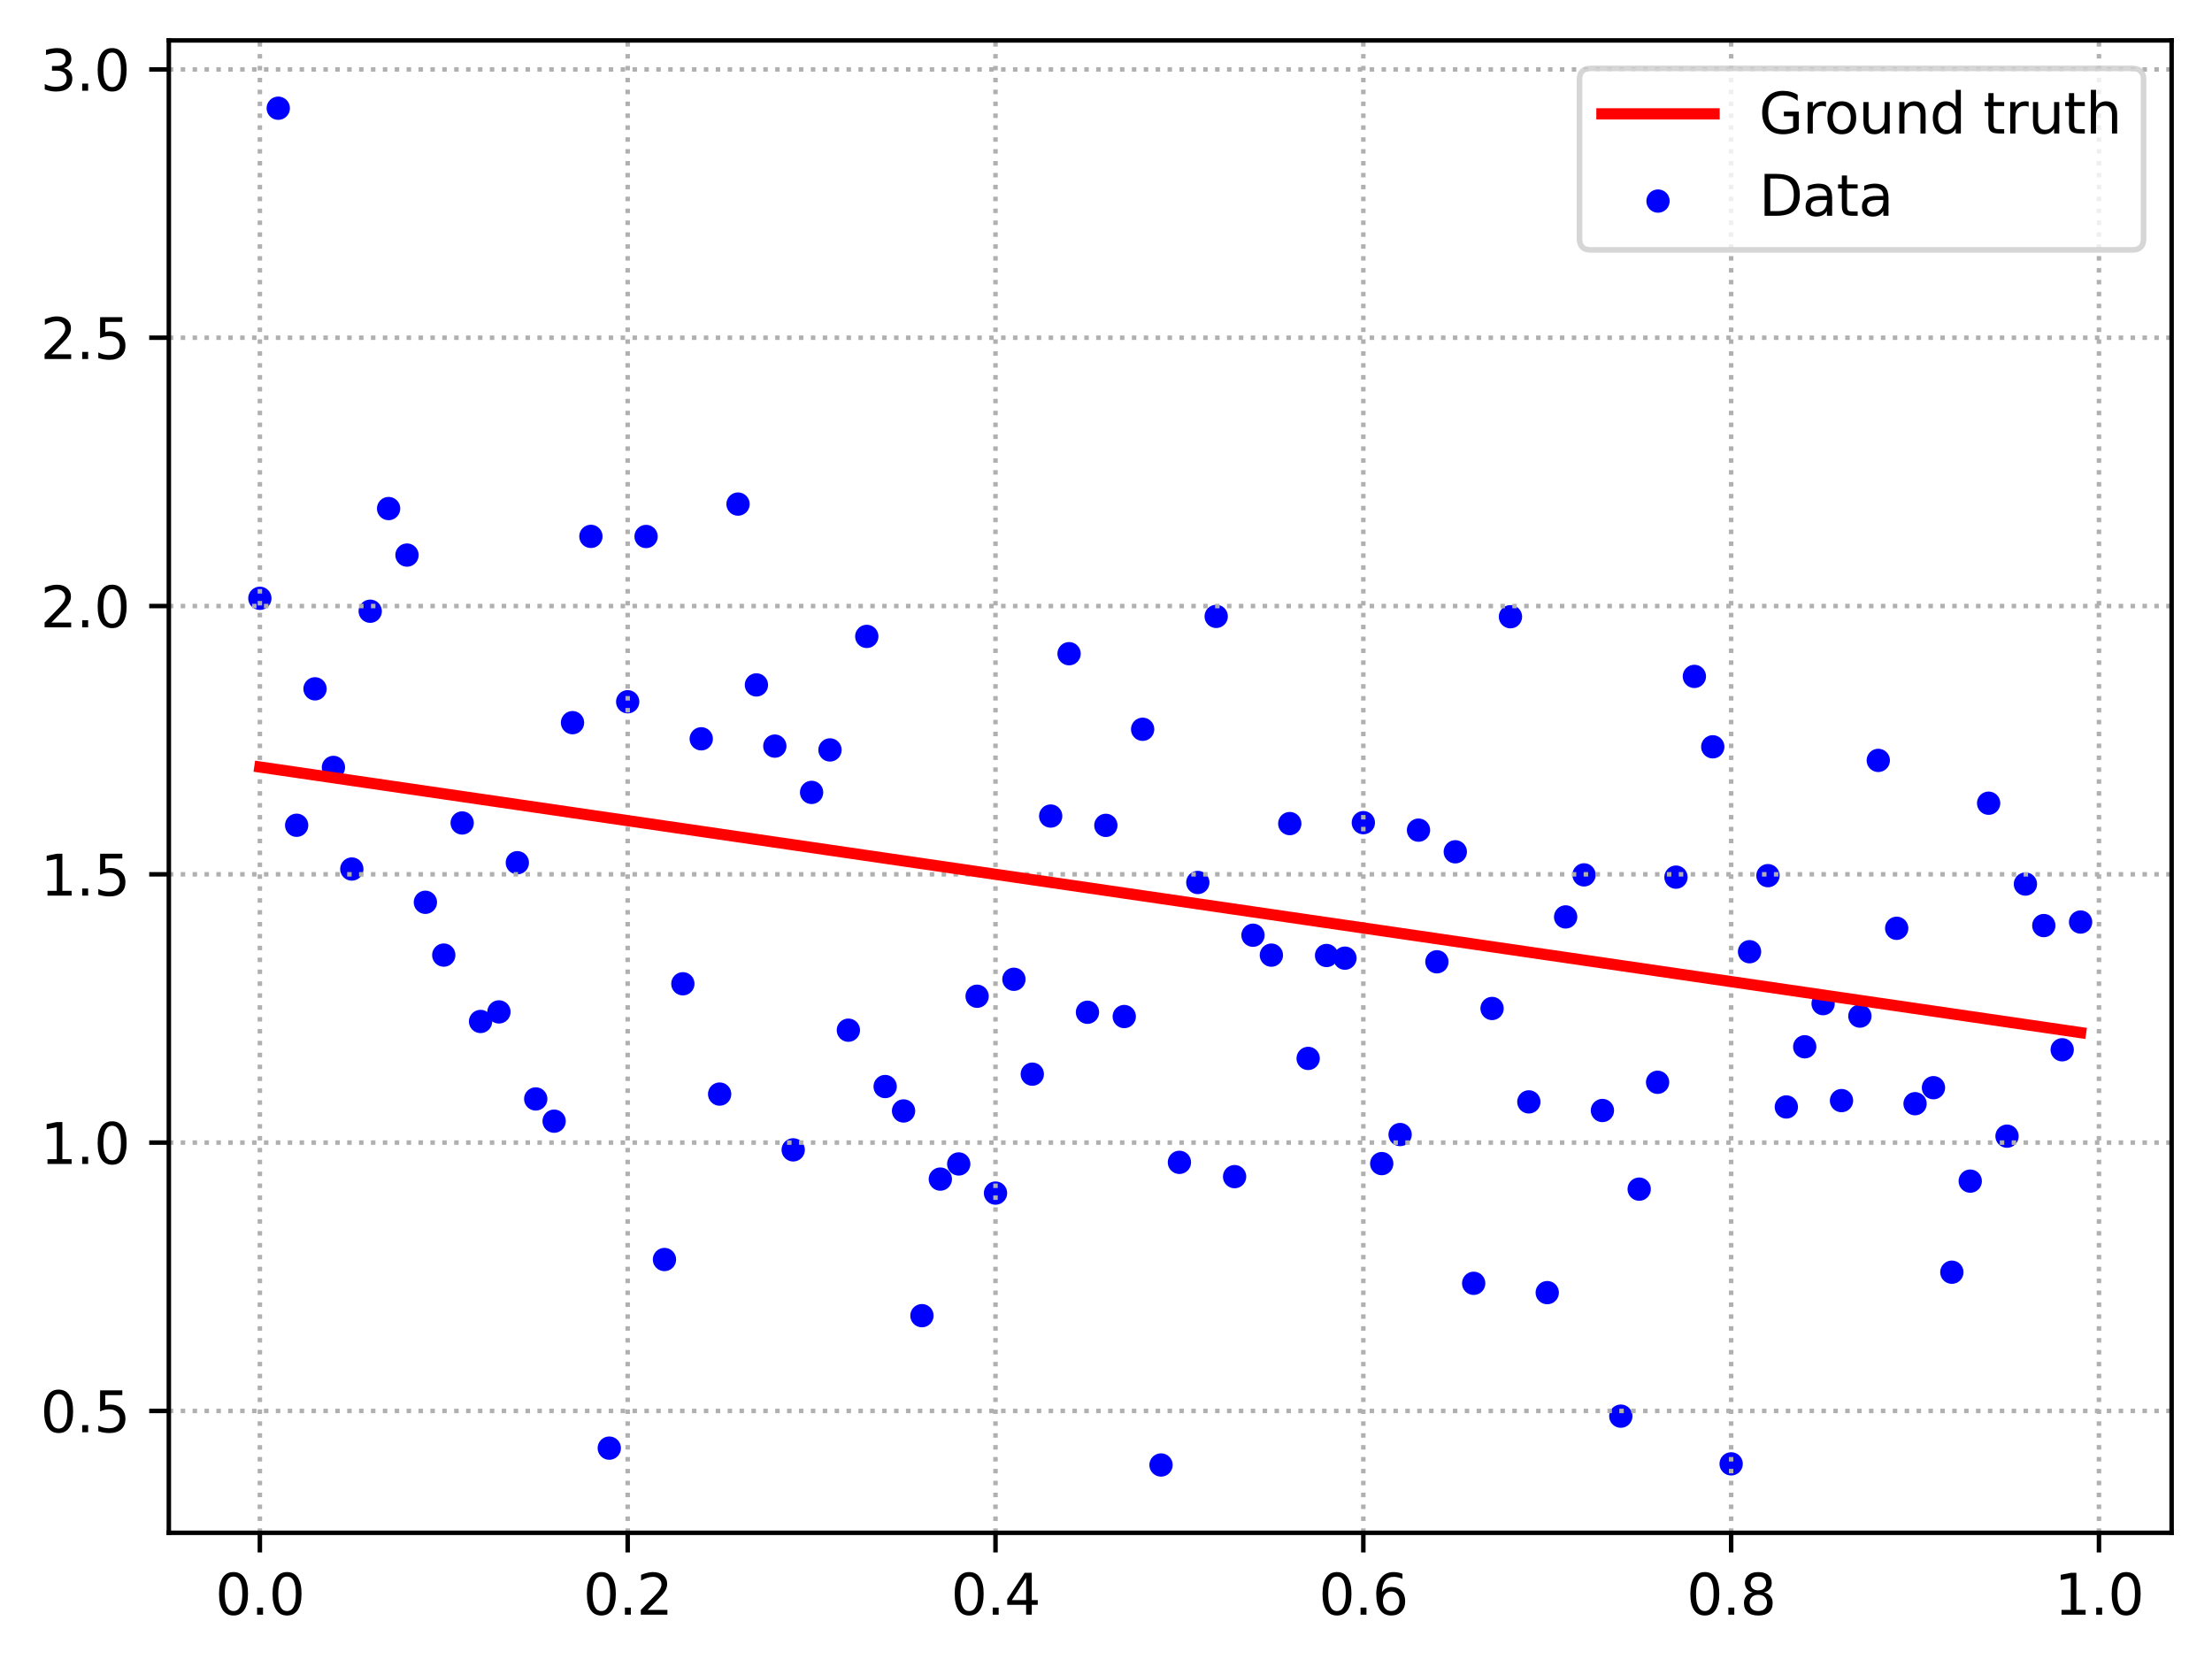 <?xml version="1.0" encoding="utf-8" standalone="no"?>
<!DOCTYPE svg PUBLIC "-//W3C//DTD SVG 1.1//EN"
  "http://www.w3.org/Graphics/SVG/1.1/DTD/svg11.dtd">
<svg xmlns:xlink="http://www.w3.org/1999/xlink" width="394.423pt" height="297.19pt" viewBox="0 0 394.423 297.19" xmlns="http://www.w3.org/2000/svg" version="1.1">
 <defs>
  <style type="text/css">*{stroke-linejoin: round; stroke-linecap: butt}</style>
 </defs>
 <g id="figure_1">
  <g id="patch_1">
   <path d="M 0 297.19 
L 394.423 297.19 
L 394.423 0 
L 0 0 
z
" style="fill: #ffffff"/>
  </g>
  <g id="axes_1">
   <g id="patch_2">
    <path d="M 30.103 273.312 
L 387.223 273.312 
L 387.223 7.2 
L 30.103 7.2 
z
" style="fill: #ffffff"/>
   </g>
   <g id="PathCollection_1">
    <defs>
     <path id="m53da6bdfbf" d="M 0 1.581 
C 0.419 1.581 0.822 1.415 1.118 1.118 
C 1.415 0.822 1.581 0.419 1.581 0 
C 1.581 -0.419 1.415 -0.822 1.118 -1.118 
C 0.822 -1.415 0.419 -1.581 0 -1.581 
C -0.419 -1.581 -0.822 -1.415 -1.118 -1.118 
C -1.415 -0.822 -1.581 -0.419 -1.581 0 
C -1.581 0.419 -1.415 0.822 -1.118 1.118 
C -0.822 1.415 -0.419 1.581 0 1.581 
z
" style="stroke: #0000ff"/>
    </defs>
    <g clip-path="url(#p28d8ad9157)">
     <use xlink:href="#m53da6bdfbf" x="46.336" y="106.682" style="fill: #0000ff; stroke: #0000ff"/>
     <use xlink:href="#m53da6bdfbf" x="49.615" y="19.296" style="fill: #0000ff; stroke: #0000ff"/>
     <use xlink:href="#m53da6bdfbf" x="52.895" y="147.151" style="fill: #0000ff; stroke: #0000ff"/>
     <use xlink:href="#m53da6bdfbf" x="56.174" y="122.823" style="fill: #0000ff; stroke: #0000ff"/>
     <use xlink:href="#m53da6bdfbf" x="59.453" y="136.837" style="fill: #0000ff; stroke: #0000ff"/>
     <use xlink:href="#m53da6bdfbf" x="62.733" y="154.953" style="fill: #0000ff; stroke: #0000ff"/>
     <use xlink:href="#m53da6bdfbf" x="66.012" y="108.985" style="fill: #0000ff; stroke: #0000ff"/>
     <use xlink:href="#m53da6bdfbf" x="69.291" y="90.68" style="fill: #0000ff; stroke: #0000ff"/>
     <use xlink:href="#m53da6bdfbf" x="72.571" y="98.974" style="fill: #0000ff; stroke: #0000ff"/>
     <use xlink:href="#m53da6bdfbf" x="75.85" y="160.884" style="fill: #0000ff; stroke: #0000ff"/>
     <use xlink:href="#m53da6bdfbf" x="79.129" y="170.299" style="fill: #0000ff; stroke: #0000ff"/>
     <use xlink:href="#m53da6bdfbf" x="82.409" y="146.741" style="fill: #0000ff; stroke: #0000ff"/>
     <use xlink:href="#m53da6bdfbf" x="85.688" y="182.134" style="fill: #0000ff; stroke: #0000ff"/>
     <use xlink:href="#m53da6bdfbf" x="88.967" y="180.429" style="fill: #0000ff; stroke: #0000ff"/>
     <use xlink:href="#m53da6bdfbf" x="92.247" y="153.828" style="fill: #0000ff; stroke: #0000ff"/>
     <use xlink:href="#m53da6bdfbf" x="95.526" y="195.948" style="fill: #0000ff; stroke: #0000ff"/>
     <use xlink:href="#m53da6bdfbf" x="98.805" y="199.913" style="fill: #0000ff; stroke: #0000ff"/>
     <use xlink:href="#m53da6bdfbf" x="102.085" y="128.855" style="fill: #0000ff; stroke: #0000ff"/>
     <use xlink:href="#m53da6bdfbf" x="105.364" y="95.641" style="fill: #0000ff; stroke: #0000ff"/>
     <use xlink:href="#m53da6bdfbf" x="108.643" y="258.211" style="fill: #0000ff; stroke: #0000ff"/>
     <use xlink:href="#m53da6bdfbf" x="111.923" y="125.128" style="fill: #0000ff; stroke: #0000ff"/>
     <use xlink:href="#m53da6bdfbf" x="115.202" y="95.66" style="fill: #0000ff; stroke: #0000ff"/>
     <use xlink:href="#m53da6bdfbf" x="118.481" y="224.58" style="fill: #0000ff; stroke: #0000ff"/>
     <use xlink:href="#m53da6bdfbf" x="121.761" y="175.415" style="fill: #0000ff; stroke: #0000ff"/>
     <use xlink:href="#m53da6bdfbf" x="125.04" y="131.734" style="fill: #0000ff; stroke: #0000ff"/>
     <use xlink:href="#m53da6bdfbf" x="128.319" y="195.083" style="fill: #0000ff; stroke: #0000ff"/>
     <use xlink:href="#m53da6bdfbf" x="131.599" y="89.882" style="fill: #0000ff; stroke: #0000ff"/>
     <use xlink:href="#m53da6bdfbf" x="134.878" y="122.125" style="fill: #0000ff; stroke: #0000ff"/>
     <use xlink:href="#m53da6bdfbf" x="138.157" y="133.036" style="fill: #0000ff; stroke: #0000ff"/>
     <use xlink:href="#m53da6bdfbf" x="141.437" y="205.027" style="fill: #0000ff; stroke: #0000ff"/>
     <use xlink:href="#m53da6bdfbf" x="144.716" y="141.289" style="fill: #0000ff; stroke: #0000ff"/>
     <use xlink:href="#m53da6bdfbf" x="147.995" y="133.717" style="fill: #0000ff; stroke: #0000ff"/>
     <use xlink:href="#m53da6bdfbf" x="151.275" y="183.689" style="fill: #0000ff; stroke: #0000ff"/>
     <use xlink:href="#m53da6bdfbf" x="154.554" y="113.477" style="fill: #0000ff; stroke: #0000ff"/>
     <use xlink:href="#m53da6bdfbf" x="157.833" y="193.737" style="fill: #0000ff; stroke: #0000ff"/>
     <use xlink:href="#m53da6bdfbf" x="161.113" y="198.09" style="fill: #0000ff; stroke: #0000ff"/>
     <use xlink:href="#m53da6bdfbf" x="164.392" y="234.591" style="fill: #0000ff; stroke: #0000ff"/>
     <use xlink:href="#m53da6bdfbf" x="167.671" y="210.241" style="fill: #0000ff; stroke: #0000ff"/>
     <use xlink:href="#m53da6bdfbf" x="170.951" y="207.54" style="fill: #0000ff; stroke: #0000ff"/>
     <use xlink:href="#m53da6bdfbf" x="174.23" y="177.638" style="fill: #0000ff; stroke: #0000ff"/>
     <use xlink:href="#m53da6bdfbf" x="177.509" y="212.737" style="fill: #0000ff; stroke: #0000ff"/>
     <use xlink:href="#m53da6bdfbf" x="180.789" y="174.613" style="fill: #0000ff; stroke: #0000ff"/>
     <use xlink:href="#m53da6bdfbf" x="184.068" y="191.528" style="fill: #0000ff; stroke: #0000ff"/>
     <use xlink:href="#m53da6bdfbf" x="187.347" y="145.507" style="fill: #0000ff; stroke: #0000ff"/>
     <use xlink:href="#m53da6bdfbf" x="190.627" y="116.559" style="fill: #0000ff; stroke: #0000ff"/>
     <use xlink:href="#m53da6bdfbf" x="193.906" y="180.493" style="fill: #0000ff; stroke: #0000ff"/>
     <use xlink:href="#m53da6bdfbf" x="197.185" y="147.169" style="fill: #0000ff; stroke: #0000ff"/>
     <use xlink:href="#m53da6bdfbf" x="200.465" y="181.255" style="fill: #0000ff; stroke: #0000ff"/>
     <use xlink:href="#m53da6bdfbf" x="203.744" y="130.035" style="fill: #0000ff; stroke: #0000ff"/>
     <use xlink:href="#m53da6bdfbf" x="207.023" y="261.216" style="fill: #0000ff; stroke: #0000ff"/>
     <use xlink:href="#m53da6bdfbf" x="210.303" y="207.253" style="fill: #0000ff; stroke: #0000ff"/>
     <use xlink:href="#m53da6bdfbf" x="213.582" y="157.354" style="fill: #0000ff; stroke: #0000ff"/>
     <use xlink:href="#m53da6bdfbf" x="216.861" y="109.906" style="fill: #0000ff; stroke: #0000ff"/>
     <use xlink:href="#m53da6bdfbf" x="220.141" y="209.802" style="fill: #0000ff; stroke: #0000ff"/>
     <use xlink:href="#m53da6bdfbf" x="223.42" y="166.757" style="fill: #0000ff; stroke: #0000ff"/>
     <use xlink:href="#m53da6bdfbf" x="226.699" y="170.305" style="fill: #0000ff; stroke: #0000ff"/>
     <use xlink:href="#m53da6bdfbf" x="229.979" y="146.851" style="fill: #0000ff; stroke: #0000ff"/>
     <use xlink:href="#m53da6bdfbf" x="233.258" y="188.724" style="fill: #0000ff; stroke: #0000ff"/>
     <use xlink:href="#m53da6bdfbf" x="236.538" y="170.372" style="fill: #0000ff; stroke: #0000ff"/>
     <use xlink:href="#m53da6bdfbf" x="239.817" y="170.846" style="fill: #0000ff; stroke: #0000ff"/>
     <use xlink:href="#m53da6bdfbf" x="243.096" y="146.687" style="fill: #0000ff; stroke: #0000ff"/>
     <use xlink:href="#m53da6bdfbf" x="246.376" y="207.477" style="fill: #0000ff; stroke: #0000ff"/>
     <use xlink:href="#m53da6bdfbf" x="249.655" y="202.295" style="fill: #0000ff; stroke: #0000ff"/>
     <use xlink:href="#m53da6bdfbf" x="252.934" y="148.021" style="fill: #0000ff; stroke: #0000ff"/>
     <use xlink:href="#m53da6bdfbf" x="256.214" y="171.494" style="fill: #0000ff; stroke: #0000ff"/>
     <use xlink:href="#m53da6bdfbf" x="259.493" y="151.881" style="fill: #0000ff; stroke: #0000ff"/>
     <use xlink:href="#m53da6bdfbf" x="262.772" y="228.824" style="fill: #0000ff; stroke: #0000ff"/>
     <use xlink:href="#m53da6bdfbf" x="266.052" y="179.817" style="fill: #0000ff; stroke: #0000ff"/>
     <use xlink:href="#m53da6bdfbf" x="269.331" y="109.966" style="fill: #0000ff; stroke: #0000ff"/>
     <use xlink:href="#m53da6bdfbf" x="272.61" y="196.473" style="fill: #0000ff; stroke: #0000ff"/>
     <use xlink:href="#m53da6bdfbf" x="275.89" y="230.484" style="fill: #0000ff; stroke: #0000ff"/>
     <use xlink:href="#m53da6bdfbf" x="279.169" y="163.494" style="fill: #0000ff; stroke: #0000ff"/>
     <use xlink:href="#m53da6bdfbf" x="282.448" y="155.995" style="fill: #0000ff; stroke: #0000ff"/>
     <use xlink:href="#m53da6bdfbf" x="285.728" y="198.01" style="fill: #0000ff; stroke: #0000ff"/>
     <use xlink:href="#m53da6bdfbf" x="289.007" y="252.509" style="fill: #0000ff; stroke: #0000ff"/>
     <use xlink:href="#m53da6bdfbf" x="292.286" y="212.031" style="fill: #0000ff; stroke: #0000ff"/>
     <use xlink:href="#m53da6bdfbf" x="295.566" y="192.978" style="fill: #0000ff; stroke: #0000ff"/>
     <use xlink:href="#m53da6bdfbf" x="298.845" y="156.401" style="fill: #0000ff; stroke: #0000ff"/>
     <use xlink:href="#m53da6bdfbf" x="302.124" y="120.608" style="fill: #0000ff; stroke: #0000ff"/>
     <use xlink:href="#m53da6bdfbf" x="305.404" y="133.161" style="fill: #0000ff; stroke: #0000ff"/>
     <use xlink:href="#m53da6bdfbf" x="308.683" y="261.015" style="fill: #0000ff; stroke: #0000ff"/>
     <use xlink:href="#m53da6bdfbf" x="311.962" y="169.698" style="fill: #0000ff; stroke: #0000ff"/>
     <use xlink:href="#m53da6bdfbf" x="315.242" y="156.135" style="fill: #0000ff; stroke: #0000ff"/>
     <use xlink:href="#m53da6bdfbf" x="318.521" y="197.377" style="fill: #0000ff; stroke: #0000ff"/>
     <use xlink:href="#m53da6bdfbf" x="321.8" y="186.649" style="fill: #0000ff; stroke: #0000ff"/>
     <use xlink:href="#m53da6bdfbf" x="325.08" y="178.955" style="fill: #0000ff; stroke: #0000ff"/>
     <use xlink:href="#m53da6bdfbf" x="328.359" y="196.244" style="fill: #0000ff; stroke: #0000ff"/>
     <use xlink:href="#m53da6bdfbf" x="331.638" y="181.176" style="fill: #0000ff; stroke: #0000ff"/>
     <use xlink:href="#m53da6bdfbf" x="334.918" y="135.584" style="fill: #0000ff; stroke: #0000ff"/>
     <use xlink:href="#m53da6bdfbf" x="338.197" y="165.522" style="fill: #0000ff; stroke: #0000ff"/>
     <use xlink:href="#m53da6bdfbf" x="341.476" y="196.797" style="fill: #0000ff; stroke: #0000ff"/>
     <use xlink:href="#m53da6bdfbf" x="344.756" y="193.943" style="fill: #0000ff; stroke: #0000ff"/>
     <use xlink:href="#m53da6bdfbf" x="348.035" y="226.843" style="fill: #0000ff; stroke: #0000ff"/>
     <use xlink:href="#m53da6bdfbf" x="351.314" y="210.603" style="fill: #0000ff; stroke: #0000ff"/>
     <use xlink:href="#m53da6bdfbf" x="354.594" y="143.218" style="fill: #0000ff; stroke: #0000ff"/>
     <use xlink:href="#m53da6bdfbf" x="357.873" y="202.585" style="fill: #0000ff; stroke: #0000ff"/>
     <use xlink:href="#m53da6bdfbf" x="361.152" y="157.632" style="fill: #0000ff; stroke: #0000ff"/>
     <use xlink:href="#m53da6bdfbf" x="364.432" y="165.035" style="fill: #0000ff; stroke: #0000ff"/>
     <use xlink:href="#m53da6bdfbf" x="367.711" y="187.181" style="fill: #0000ff; stroke: #0000ff"/>
     <use xlink:href="#m53da6bdfbf" x="370.99" y="164.404" style="fill: #0000ff; stroke: #0000ff"/>
    </g>
   </g>
   <g id="matplotlib.axis_1">
    <g id="xtick_1">
     <g id="line2d_1">
      <path d="M 46.336 273.312 
L 46.336 7.2 
" clip-path="url(#p28d8ad9157)" style="fill: none; stroke-dasharray: 0.8,1.32; stroke-dashoffset: 0; stroke: #b0b0b0; stroke-width: 0.8"/>
     </g>
     <g id="line2d_2">
      <defs>
       <path id="mfbc8434790" d="M 0 0 
L 0 3.5 
" style="stroke: #000000; stroke-width: 0.8"/>
      </defs>
      <g>
       <use xlink:href="#mfbc8434790" x="46.336" y="273.312" style="stroke: #000000; stroke-width: 0.8"/>
      </g>
     </g>
     <g id="text_1">
      <!-- 0.0 -->
      <g transform="translate(38.384 287.91) scale(0.1 -0.1)">
       <defs>
        <path id="DejaVuSans-30" d="M 2034 4250 
Q 1547 4250 1301 3770 
Q 1056 3291 1056 2328 
Q 1056 1369 1301 889 
Q 1547 409 2034 409 
Q 2525 409 2770 889 
Q 3016 1369 3016 2328 
Q 3016 3291 2770 3770 
Q 2525 4250 2034 4250 
z
M 2034 4750 
Q 2819 4750 3233 4129 
Q 3647 3509 3647 2328 
Q 3647 1150 3233 529 
Q 2819 -91 2034 -91 
Q 1250 -91 836 529 
Q 422 1150 422 2328 
Q 422 3509 836 4129 
Q 1250 4750 2034 4750 
z
" transform="scale(0.016)"/>
        <path id="DejaVuSans-2e" d="M 684 794 
L 1344 794 
L 1344 0 
L 684 0 
L 684 794 
z
" transform="scale(0.016)"/>
       </defs>
       <use xlink:href="#DejaVuSans-30"/>
       <use xlink:href="#DejaVuSans-2e" x="63.623"/>
       <use xlink:href="#DejaVuSans-30" x="95.41"/>
      </g>
     </g>
    </g>
    <g id="xtick_2">
     <g id="line2d_3">
      <path d="M 111.923 273.312 
L 111.923 7.2 
" clip-path="url(#p28d8ad9157)" style="fill: none; stroke-dasharray: 0.8,1.32; stroke-dashoffset: 0; stroke: #b0b0b0; stroke-width: 0.8"/>
     </g>
     <g id="line2d_4">
      <g>
       <use xlink:href="#mfbc8434790" x="111.923" y="273.312" style="stroke: #000000; stroke-width: 0.8"/>
      </g>
     </g>
     <g id="text_2">
      <!-- 0.2 -->
      <g transform="translate(103.971 287.91) scale(0.1 -0.1)">
       <defs>
        <path id="DejaVuSans-32" d="M 1228 531 
L 3431 531 
L 3431 0 
L 469 0 
L 469 531 
Q 828 903 1448 1529 
Q 2069 2156 2228 2338 
Q 2531 2678 2651 2914 
Q 2772 3150 2772 3378 
Q 2772 3750 2511 3984 
Q 2250 4219 1831 4219 
Q 1534 4219 1204 4116 
Q 875 4013 500 3803 
L 500 4441 
Q 881 4594 1212 4672 
Q 1544 4750 1819 4750 
Q 2544 4750 2975 4387 
Q 3406 4025 3406 3419 
Q 3406 3131 3298 2873 
Q 3191 2616 2906 2266 
Q 2828 2175 2409 1742 
Q 1991 1309 1228 531 
z
" transform="scale(0.016)"/>
       </defs>
       <use xlink:href="#DejaVuSans-30"/>
       <use xlink:href="#DejaVuSans-2e" x="63.623"/>
       <use xlink:href="#DejaVuSans-32" x="95.41"/>
      </g>
     </g>
    </g>
    <g id="xtick_3">
     <g id="line2d_5">
      <path d="M 177.509 273.312 
L 177.509 7.2 
" clip-path="url(#p28d8ad9157)" style="fill: none; stroke-dasharray: 0.8,1.32; stroke-dashoffset: 0; stroke: #b0b0b0; stroke-width: 0.8"/>
     </g>
     <g id="line2d_6">
      <g>
       <use xlink:href="#mfbc8434790" x="177.509" y="273.312" style="stroke: #000000; stroke-width: 0.8"/>
      </g>
     </g>
     <g id="text_3">
      <!-- 0.4 -->
      <g transform="translate(169.558 287.91) scale(0.1 -0.1)">
       <defs>
        <path id="DejaVuSans-34" d="M 2419 4116 
L 825 1625 
L 2419 1625 
L 2419 4116 
z
M 2253 4666 
L 3047 4666 
L 3047 1625 
L 3713 1625 
L 3713 1100 
L 3047 1100 
L 3047 0 
L 2419 0 
L 2419 1100 
L 313 1100 
L 313 1709 
L 2253 4666 
z
" transform="scale(0.016)"/>
       </defs>
       <use xlink:href="#DejaVuSans-30"/>
       <use xlink:href="#DejaVuSans-2e" x="63.623"/>
       <use xlink:href="#DejaVuSans-34" x="95.41"/>
      </g>
     </g>
    </g>
    <g id="xtick_4">
     <g id="line2d_7">
      <path d="M 243.096 273.312 
L 243.096 7.2 
" clip-path="url(#p28d8ad9157)" style="fill: none; stroke-dasharray: 0.8,1.32; stroke-dashoffset: 0; stroke: #b0b0b0; stroke-width: 0.8"/>
     </g>
     <g id="line2d_8">
      <g>
       <use xlink:href="#mfbc8434790" x="243.096" y="273.312" style="stroke: #000000; stroke-width: 0.8"/>
      </g>
     </g>
     <g id="text_4">
      <!-- 0.6 -->
      <g transform="translate(235.145 287.91) scale(0.1 -0.1)">
       <defs>
        <path id="DejaVuSans-36" d="M 2113 2584 
Q 1688 2584 1439 2293 
Q 1191 2003 1191 1497 
Q 1191 994 1439 701 
Q 1688 409 2113 409 
Q 2538 409 2786 701 
Q 3034 994 3034 1497 
Q 3034 2003 2786 2293 
Q 2538 2584 2113 2584 
z
M 3366 4563 
L 3366 3988 
Q 3128 4100 2886 4159 
Q 2644 4219 2406 4219 
Q 1781 4219 1451 3797 
Q 1122 3375 1075 2522 
Q 1259 2794 1537 2939 
Q 1816 3084 2150 3084 
Q 2853 3084 3261 2657 
Q 3669 2231 3669 1497 
Q 3669 778 3244 343 
Q 2819 -91 2113 -91 
Q 1303 -91 875 529 
Q 447 1150 447 2328 
Q 447 3434 972 4092 
Q 1497 4750 2381 4750 
Q 2619 4750 2861 4703 
Q 3103 4656 3366 4563 
z
" transform="scale(0.016)"/>
       </defs>
       <use xlink:href="#DejaVuSans-30"/>
       <use xlink:href="#DejaVuSans-2e" x="63.623"/>
       <use xlink:href="#DejaVuSans-36" x="95.41"/>
      </g>
     </g>
    </g>
    <g id="xtick_5">
     <g id="line2d_9">
      <path d="M 308.683 273.312 
L 308.683 7.2 
" clip-path="url(#p28d8ad9157)" style="fill: none; stroke-dasharray: 0.8,1.32; stroke-dashoffset: 0; stroke: #b0b0b0; stroke-width: 0.8"/>
     </g>
     <g id="line2d_10">
      <g>
       <use xlink:href="#mfbc8434790" x="308.683" y="273.312" style="stroke: #000000; stroke-width: 0.8"/>
      </g>
     </g>
     <g id="text_5">
      <!-- 0.8 -->
      <g transform="translate(300.731 287.91) scale(0.1 -0.1)">
       <defs>
        <path id="DejaVuSans-38" d="M 2034 2216 
Q 1584 2216 1326 1975 
Q 1069 1734 1069 1313 
Q 1069 891 1326 650 
Q 1584 409 2034 409 
Q 2484 409 2743 651 
Q 3003 894 3003 1313 
Q 3003 1734 2745 1975 
Q 2488 2216 2034 2216 
z
M 1403 2484 
Q 997 2584 770 2862 
Q 544 3141 544 3541 
Q 544 4100 942 4425 
Q 1341 4750 2034 4750 
Q 2731 4750 3128 4425 
Q 3525 4100 3525 3541 
Q 3525 3141 3298 2862 
Q 3072 2584 2669 2484 
Q 3125 2378 3379 2068 
Q 3634 1759 3634 1313 
Q 3634 634 3220 271 
Q 2806 -91 2034 -91 
Q 1263 -91 848 271 
Q 434 634 434 1313 
Q 434 1759 690 2068 
Q 947 2378 1403 2484 
z
M 1172 3481 
Q 1172 3119 1398 2916 
Q 1625 2713 2034 2713 
Q 2441 2713 2670 2916 
Q 2900 3119 2900 3481 
Q 2900 3844 2670 4047 
Q 2441 4250 2034 4250 
Q 1625 4250 1398 4047 
Q 1172 3844 1172 3481 
z
" transform="scale(0.016)"/>
       </defs>
       <use xlink:href="#DejaVuSans-30"/>
       <use xlink:href="#DejaVuSans-2e" x="63.623"/>
       <use xlink:href="#DejaVuSans-38" x="95.41"/>
      </g>
     </g>
    </g>
    <g id="xtick_6">
     <g id="line2d_11">
      <path d="M 374.27 273.312 
L 374.27 7.2 
" clip-path="url(#p28d8ad9157)" style="fill: none; stroke-dasharray: 0.8,1.32; stroke-dashoffset: 0; stroke: #b0b0b0; stroke-width: 0.8"/>
     </g>
     <g id="line2d_12">
      <g>
       <use xlink:href="#mfbc8434790" x="374.27" y="273.312" style="stroke: #000000; stroke-width: 0.8"/>
      </g>
     </g>
     <g id="text_6">
      <!-- 1.0 -->
      <g transform="translate(366.318 287.91) scale(0.1 -0.1)">
       <defs>
        <path id="DejaVuSans-31" d="M 794 531 
L 1825 531 
L 1825 4091 
L 703 3866 
L 703 4441 
L 1819 4666 
L 2450 4666 
L 2450 531 
L 3481 531 
L 3481 0 
L 794 0 
L 794 531 
z
" transform="scale(0.016)"/>
       </defs>
       <use xlink:href="#DejaVuSans-31"/>
       <use xlink:href="#DejaVuSans-2e" x="63.623"/>
       <use xlink:href="#DejaVuSans-30" x="95.41"/>
      </g>
     </g>
    </g>
   </g>
   <g id="matplotlib.axis_2">
    <g id="ytick_1">
     <g id="line2d_13">
      <path d="M 30.103 251.577 
L 387.223 251.577 
" clip-path="url(#p28d8ad9157)" style="fill: none; stroke-dasharray: 0.8,1.32; stroke-dashoffset: 0; stroke: #b0b0b0; stroke-width: 0.8"/>
     </g>
     <g id="line2d_14">
      <defs>
       <path id="m31014ba210" d="M 0 0 
L -3.5 0 
" style="stroke: #000000; stroke-width: 0.8"/>
      </defs>
      <g>
       <use xlink:href="#m31014ba210" x="30.103" y="251.577" style="stroke: #000000; stroke-width: 0.8"/>
      </g>
     </g>
     <g id="text_7">
      <!-- 0.5 -->
      <g transform="translate(7.2 255.376) scale(0.1 -0.1)">
       <defs>
        <path id="DejaVuSans-35" d="M 691 4666 
L 3169 4666 
L 3169 4134 
L 1269 4134 
L 1269 2991 
Q 1406 3038 1543 3061 
Q 1681 3084 1819 3084 
Q 2600 3084 3056 2656 
Q 3513 2228 3513 1497 
Q 3513 744 3044 326 
Q 2575 -91 1722 -91 
Q 1428 -91 1123 -41 
Q 819 9 494 109 
L 494 744 
Q 775 591 1075 516 
Q 1375 441 1709 441 
Q 2250 441 2565 725 
Q 2881 1009 2881 1497 
Q 2881 1984 2565 2268 
Q 2250 2553 1709 2553 
Q 1456 2553 1204 2497 
Q 953 2441 691 2322 
L 691 4666 
z
" transform="scale(0.016)"/>
       </defs>
       <use xlink:href="#DejaVuSans-30"/>
       <use xlink:href="#DejaVuSans-2e" x="63.623"/>
       <use xlink:href="#DejaVuSans-35" x="95.41"/>
      </g>
     </g>
    </g>
    <g id="ytick_2">
     <g id="line2d_15">
      <path d="M 30.103 203.737 
L 387.223 203.737 
" clip-path="url(#p28d8ad9157)" style="fill: none; stroke-dasharray: 0.8,1.32; stroke-dashoffset: 0; stroke: #b0b0b0; stroke-width: 0.8"/>
     </g>
     <g id="line2d_16">
      <g>
       <use xlink:href="#m31014ba210" x="30.103" y="203.737" style="stroke: #000000; stroke-width: 0.8"/>
      </g>
     </g>
     <g id="text_8">
      <!-- 1.0 -->
      <g transform="translate(7.2 207.536) scale(0.1 -0.1)">
       <use xlink:href="#DejaVuSans-31"/>
       <use xlink:href="#DejaVuSans-2e" x="63.623"/>
       <use xlink:href="#DejaVuSans-30" x="95.41"/>
      </g>
     </g>
    </g>
    <g id="ytick_3">
     <g id="line2d_17">
      <path d="M 30.103 155.897 
L 387.223 155.897 
" clip-path="url(#p28d8ad9157)" style="fill: none; stroke-dasharray: 0.8,1.32; stroke-dashoffset: 0; stroke: #b0b0b0; stroke-width: 0.8"/>
     </g>
     <g id="line2d_18">
      <g>
       <use xlink:href="#m31014ba210" x="30.103" y="155.897" style="stroke: #000000; stroke-width: 0.8"/>
      </g>
     </g>
     <g id="text_9">
      <!-- 1.5 -->
      <g transform="translate(7.2 159.696) scale(0.1 -0.1)">
       <use xlink:href="#DejaVuSans-31"/>
       <use xlink:href="#DejaVuSans-2e" x="63.623"/>
       <use xlink:href="#DejaVuSans-35" x="95.41"/>
      </g>
     </g>
    </g>
    <g id="ytick_4">
     <g id="line2d_19">
      <path d="M 30.103 108.057 
L 387.223 108.057 
" clip-path="url(#p28d8ad9157)" style="fill: none; stroke-dasharray: 0.8,1.32; stroke-dashoffset: 0; stroke: #b0b0b0; stroke-width: 0.8"/>
     </g>
     <g id="line2d_20">
      <g>
       <use xlink:href="#m31014ba210" x="30.103" y="108.057" style="stroke: #000000; stroke-width: 0.8"/>
      </g>
     </g>
     <g id="text_10">
      <!-- 2.0 -->
      <g transform="translate(7.2 111.856) scale(0.1 -0.1)">
       <use xlink:href="#DejaVuSans-32"/>
       <use xlink:href="#DejaVuSans-2e" x="63.623"/>
       <use xlink:href="#DejaVuSans-30" x="95.41"/>
      </g>
     </g>
    </g>
    <g id="ytick_5">
     <g id="line2d_21">
      <path d="M 30.103 60.216 
L 387.223 60.216 
" clip-path="url(#p28d8ad9157)" style="fill: none; stroke-dasharray: 0.8,1.32; stroke-dashoffset: 0; stroke: #b0b0b0; stroke-width: 0.8"/>
     </g>
     <g id="line2d_22">
      <g>
       <use xlink:href="#m31014ba210" x="30.103" y="60.216" style="stroke: #000000; stroke-width: 0.8"/>
      </g>
     </g>
     <g id="text_11">
      <!-- 2.5 -->
      <g transform="translate(7.2 64.016) scale(0.1 -0.1)">
       <use xlink:href="#DejaVuSans-32"/>
       <use xlink:href="#DejaVuSans-2e" x="63.623"/>
       <use xlink:href="#DejaVuSans-35" x="95.41"/>
      </g>
     </g>
    </g>
    <g id="ytick_6">
     <g id="line2d_23">
      <path d="M 30.103 12.376 
L 387.223 12.376 
" clip-path="url(#p28d8ad9157)" style="fill: none; stroke-dasharray: 0.8,1.32; stroke-dashoffset: 0; stroke: #b0b0b0; stroke-width: 0.8"/>
     </g>
     <g id="line2d_24">
      <g>
       <use xlink:href="#m31014ba210" x="30.103" y="12.376" style="stroke: #000000; stroke-width: 0.8"/>
      </g>
     </g>
     <g id="text_12">
      <!-- 3.0 -->
      <g transform="translate(7.2 16.175) scale(0.1 -0.1)">
       <defs>
        <path id="DejaVuSans-33" d="M 2597 2516 
Q 3050 2419 3304 2112 
Q 3559 1806 3559 1356 
Q 3559 666 3084 287 
Q 2609 -91 1734 -91 
Q 1441 -91 1130 -33 
Q 819 25 488 141 
L 488 750 
Q 750 597 1062 519 
Q 1375 441 1716 441 
Q 2309 441 2620 675 
Q 2931 909 2931 1356 
Q 2931 1769 2642 2001 
Q 2353 2234 1838 2234 
L 1294 2234 
L 1294 2753 
L 1863 2753 
Q 2328 2753 2575 2939 
Q 2822 3125 2822 3475 
Q 2822 3834 2567 4026 
Q 2313 4219 1838 4219 
Q 1578 4219 1281 4162 
Q 984 4106 628 3988 
L 628 4550 
Q 988 4650 1302 4700 
Q 1616 4750 1894 4750 
Q 2613 4750 3031 4423 
Q 3450 4097 3450 3541 
Q 3450 3153 3228 2886 
Q 3006 2619 2597 2516 
z
" transform="scale(0.016)"/>
       </defs>
       <use xlink:href="#DejaVuSans-33"/>
       <use xlink:href="#DejaVuSans-2e" x="63.623"/>
       <use xlink:href="#DejaVuSans-30" x="95.41"/>
      </g>
     </g>
    </g>
   </g>
   <g id="line2d_25">
    <path d="M 46.336 136.761 
L 49.615 137.239 
L 52.895 137.718 
L 56.174 138.196 
L 59.453 138.674 
L 62.733 139.153 
L 66.012 139.631 
L 69.291 140.11 
L 72.571 140.588 
L 75.85 141.066 
L 79.129 141.545 
L 82.409 142.023 
L 85.688 142.502 
L 88.967 142.98 
L 92.247 143.458 
L 95.526 143.937 
L 98.805 144.415 
L 102.085 144.894 
L 105.364 145.372 
L 108.643 145.85 
L 111.923 146.329 
L 115.202 146.807 
L 118.481 147.286 
L 121.761 147.764 
L 125.04 148.242 
L 128.319 148.721 
L 131.599 149.199 
L 134.878 149.678 
L 138.157 150.156 
L 141.437 150.634 
L 144.716 151.113 
L 147.995 151.591 
L 151.275 152.07 
L 154.554 152.548 
L 157.833 153.026 
L 161.113 153.505 
L 164.392 153.983 
L 167.671 154.462 
L 170.951 154.94 
L 174.23 155.418 
L 177.509 155.897 
L 180.789 156.375 
L 184.068 156.854 
L 187.347 157.332 
L 190.627 157.81 
L 193.906 158.289 
L 197.185 158.767 
L 200.465 159.246 
L 203.744 159.724 
L 207.023 160.202 
L 210.303 160.681 
L 213.582 161.159 
L 216.861 161.638 
L 220.141 162.116 
L 223.42 162.594 
L 226.699 163.073 
L 229.979 163.551 
L 233.258 164.03 
L 236.538 164.508 
L 239.817 164.986 
L 243.096 165.465 
L 246.376 165.943 
L 249.655 166.422 
L 252.934 166.9 
L 256.214 167.378 
L 259.493 167.857 
L 262.772 168.335 
L 266.052 168.814 
L 269.331 169.292 
L 272.61 169.77 
L 275.89 170.249 
L 279.169 170.727 
L 282.448 171.206 
L 285.728 171.684 
L 289.007 172.162 
L 292.286 172.641 
L 295.566 173.119 
L 298.845 173.598 
L 302.124 174.076 
L 305.404 174.554 
L 308.683 175.033 
L 311.962 175.511 
L 315.242 175.99 
L 318.521 176.468 
L 321.8 176.947 
L 325.08 177.425 
L 328.359 177.903 
L 331.638 178.382 
L 334.918 178.86 
L 338.197 179.339 
L 341.476 179.817 
L 344.756 180.295 
L 348.035 180.774 
L 351.314 181.252 
L 354.594 181.731 
L 357.873 182.209 
L 361.152 182.687 
L 364.432 183.166 
L 367.711 183.644 
L 370.99 184.123 
" clip-path="url(#p28d8ad9157)" style="fill: none; stroke: #ff0000; stroke-width: 2; stroke-linecap: square"/>
   </g>
   <g id="patch_3">
    <path d="M 30.103 273.312 
L 30.103 7.2 
" style="fill: none; stroke: #000000; stroke-width: 0.8; stroke-linejoin: miter; stroke-linecap: square"/>
   </g>
   <g id="patch_4">
    <path d="M 387.223 273.312 
L 387.223 7.2 
" style="fill: none; stroke: #000000; stroke-width: 0.8; stroke-linejoin: miter; stroke-linecap: square"/>
   </g>
   <g id="patch_5">
    <path d="M 30.103 273.312 
L 387.223 273.312 
" style="fill: none; stroke: #000000; stroke-width: 0.8; stroke-linejoin: miter; stroke-linecap: square"/>
   </g>
   <g id="patch_6">
    <path d="M 30.103 7.2 
L 387.223 7.2 
" style="fill: none; stroke: #000000; stroke-width: 0.8; stroke-linejoin: miter; stroke-linecap: square"/>
   </g>
   <g id="legend_1">
    <g id="patch_7">
     <path d="M 283.642 44.556 
L 380.223 44.556 
Q 382.223 44.556 382.223 42.556 
L 382.223 14.2 
Q 382.223 12.2 380.223 12.2 
L 283.642 12.2 
Q 281.642 12.2 281.642 14.2 
L 281.642 42.556 
Q 281.642 44.556 283.642 44.556 
z
" style="fill: #ffffff; opacity: 0.8; stroke: #cccccc; stroke-linejoin: miter"/>
    </g>
    <g id="line2d_26">
     <path d="M 285.642 20.298 
L 295.642 20.298 
L 305.642 20.298 
" style="fill: none; stroke: #ff0000; stroke-width: 2; stroke-linecap: square"/>
    </g>
    <g id="text_13">
     <!-- Ground truth -->
     <g transform="translate(313.642 23.798) scale(0.1 -0.1)">
      <defs>
       <path id="DejaVuSans-47" d="M 3809 666 
L 3809 1919 
L 2778 1919 
L 2778 2438 
L 4434 2438 
L 4434 434 
Q 4069 175 3628 42 
Q 3188 -91 2688 -91 
Q 1594 -91 976 548 
Q 359 1188 359 2328 
Q 359 3472 976 4111 
Q 1594 4750 2688 4750 
Q 3144 4750 3555 4637 
Q 3966 4525 4313 4306 
L 4313 3634 
Q 3963 3931 3569 4081 
Q 3175 4231 2741 4231 
Q 1884 4231 1454 3753 
Q 1025 3275 1025 2328 
Q 1025 1384 1454 906 
Q 1884 428 2741 428 
Q 3075 428 3337 486 
Q 3600 544 3809 666 
z
" transform="scale(0.016)"/>
       <path id="DejaVuSans-72" d="M 2631 2963 
Q 2534 3019 2420 3045 
Q 2306 3072 2169 3072 
Q 1681 3072 1420 2755 
Q 1159 2438 1159 1844 
L 1159 0 
L 581 0 
L 581 3500 
L 1159 3500 
L 1159 2956 
Q 1341 3275 1631 3429 
Q 1922 3584 2338 3584 
Q 2397 3584 2469 3576 
Q 2541 3569 2628 3553 
L 2631 2963 
z
" transform="scale(0.016)"/>
       <path id="DejaVuSans-6f" d="M 1959 3097 
Q 1497 3097 1228 2736 
Q 959 2375 959 1747 
Q 959 1119 1226 758 
Q 1494 397 1959 397 
Q 2419 397 2687 759 
Q 2956 1122 2956 1747 
Q 2956 2369 2687 2733 
Q 2419 3097 1959 3097 
z
M 1959 3584 
Q 2709 3584 3137 3096 
Q 3566 2609 3566 1747 
Q 3566 888 3137 398 
Q 2709 -91 1959 -91 
Q 1206 -91 779 398 
Q 353 888 353 1747 
Q 353 2609 779 3096 
Q 1206 3584 1959 3584 
z
" transform="scale(0.016)"/>
       <path id="DejaVuSans-75" d="M 544 1381 
L 544 3500 
L 1119 3500 
L 1119 1403 
Q 1119 906 1312 657 
Q 1506 409 1894 409 
Q 2359 409 2629 706 
Q 2900 1003 2900 1516 
L 2900 3500 
L 3475 3500 
L 3475 0 
L 2900 0 
L 2900 538 
Q 2691 219 2414 64 
Q 2138 -91 1772 -91 
Q 1169 -91 856 284 
Q 544 659 544 1381 
z
M 1991 3584 
L 1991 3584 
z
" transform="scale(0.016)"/>
       <path id="DejaVuSans-6e" d="M 3513 2113 
L 3513 0 
L 2938 0 
L 2938 2094 
Q 2938 2591 2744 2837 
Q 2550 3084 2163 3084 
Q 1697 3084 1428 2787 
Q 1159 2491 1159 1978 
L 1159 0 
L 581 0 
L 581 3500 
L 1159 3500 
L 1159 2956 
Q 1366 3272 1645 3428 
Q 1925 3584 2291 3584 
Q 2894 3584 3203 3211 
Q 3513 2838 3513 2113 
z
" transform="scale(0.016)"/>
       <path id="DejaVuSans-64" d="M 2906 2969 
L 2906 4863 
L 3481 4863 
L 3481 0 
L 2906 0 
L 2906 525 
Q 2725 213 2448 61 
Q 2172 -91 1784 -91 
Q 1150 -91 751 415 
Q 353 922 353 1747 
Q 353 2572 751 3078 
Q 1150 3584 1784 3584 
Q 2172 3584 2448 3432 
Q 2725 3281 2906 2969 
z
M 947 1747 
Q 947 1113 1208 752 
Q 1469 391 1925 391 
Q 2381 391 2643 752 
Q 2906 1113 2906 1747 
Q 2906 2381 2643 2742 
Q 2381 3103 1925 3103 
Q 1469 3103 1208 2742 
Q 947 2381 947 1747 
z
" transform="scale(0.016)"/>
       <path id="DejaVuSans-20" transform="scale(0.016)"/>
       <path id="DejaVuSans-74" d="M 1172 4494 
L 1172 3500 
L 2356 3500 
L 2356 3053 
L 1172 3053 
L 1172 1153 
Q 1172 725 1289 603 
Q 1406 481 1766 481 
L 2356 481 
L 2356 0 
L 1766 0 
Q 1100 0 847 248 
Q 594 497 594 1153 
L 594 3053 
L 172 3053 
L 172 3500 
L 594 3500 
L 594 4494 
L 1172 4494 
z
" transform="scale(0.016)"/>
       <path id="DejaVuSans-68" d="M 3513 2113 
L 3513 0 
L 2938 0 
L 2938 2094 
Q 2938 2591 2744 2837 
Q 2550 3084 2163 3084 
Q 1697 3084 1428 2787 
Q 1159 2491 1159 1978 
L 1159 0 
L 581 0 
L 581 4863 
L 1159 4863 
L 1159 2956 
Q 1366 3272 1645 3428 
Q 1925 3584 2291 3584 
Q 2894 3584 3203 3211 
Q 3513 2838 3513 2113 
z
" transform="scale(0.016)"/>
      </defs>
      <use xlink:href="#DejaVuSans-47"/>
      <use xlink:href="#DejaVuSans-72" x="77.49"/>
      <use xlink:href="#DejaVuSans-6f" x="116.354"/>
      <use xlink:href="#DejaVuSans-75" x="177.535"/>
      <use xlink:href="#DejaVuSans-6e" x="240.914"/>
      <use xlink:href="#DejaVuSans-64" x="304.293"/>
      <use xlink:href="#DejaVuSans-20" x="367.77"/>
      <use xlink:href="#DejaVuSans-74" x="399.557"/>
      <use xlink:href="#DejaVuSans-72" x="438.766"/>
      <use xlink:href="#DejaVuSans-75" x="479.879"/>
      <use xlink:href="#DejaVuSans-74" x="543.258"/>
      <use xlink:href="#DejaVuSans-68" x="582.467"/>
     </g>
    </g>
    <g id="PathCollection_2">
     <g>
      <use xlink:href="#m53da6bdfbf" x="295.642" y="35.852" style="fill: #0000ff; stroke: #0000ff"/>
     </g>
    </g>
    <g id="text_14">
     <!-- Data -->
     <g transform="translate(313.642 38.477) scale(0.1 -0.1)">
      <defs>
       <path id="DejaVuSans-44" d="M 1259 4147 
L 1259 519 
L 2022 519 
Q 2988 519 3436 956 
Q 3884 1394 3884 2338 
Q 3884 3275 3436 3711 
Q 2988 4147 2022 4147 
L 1259 4147 
z
M 628 4666 
L 1925 4666 
Q 3281 4666 3915 4102 
Q 4550 3538 4550 2338 
Q 4550 1131 3912 565 
Q 3275 0 1925 0 
L 628 0 
L 628 4666 
z
" transform="scale(0.016)"/>
       <path id="DejaVuSans-61" d="M 2194 1759 
Q 1497 1759 1228 1600 
Q 959 1441 959 1056 
Q 959 750 1161 570 
Q 1363 391 1709 391 
Q 2188 391 2477 730 
Q 2766 1069 2766 1631 
L 2766 1759 
L 2194 1759 
z
M 3341 1997 
L 3341 0 
L 2766 0 
L 2766 531 
Q 2569 213 2275 61 
Q 1981 -91 1556 -91 
Q 1019 -91 701 211 
Q 384 513 384 1019 
Q 384 1609 779 1909 
Q 1175 2209 1959 2209 
L 2766 2209 
L 2766 2266 
Q 2766 2663 2505 2880 
Q 2244 3097 1772 3097 
Q 1472 3097 1187 3025 
Q 903 2953 641 2809 
L 641 3341 
Q 956 3463 1253 3523 
Q 1550 3584 1831 3584 
Q 2591 3584 2966 3190 
Q 3341 2797 3341 1997 
z
" transform="scale(0.016)"/>
      </defs>
      <use xlink:href="#DejaVuSans-44"/>
      <use xlink:href="#DejaVuSans-61" x="77.002"/>
      <use xlink:href="#DejaVuSans-74" x="138.281"/>
      <use xlink:href="#DejaVuSans-61" x="177.49"/>
     </g>
    </g>
   </g>
  </g>
 </g>
 <defs>
  <clipPath id="p28d8ad9157">
   <rect x="30.103" y="7.2" width="357.12" height="266.112"/>
  </clipPath>
 </defs>
</svg>